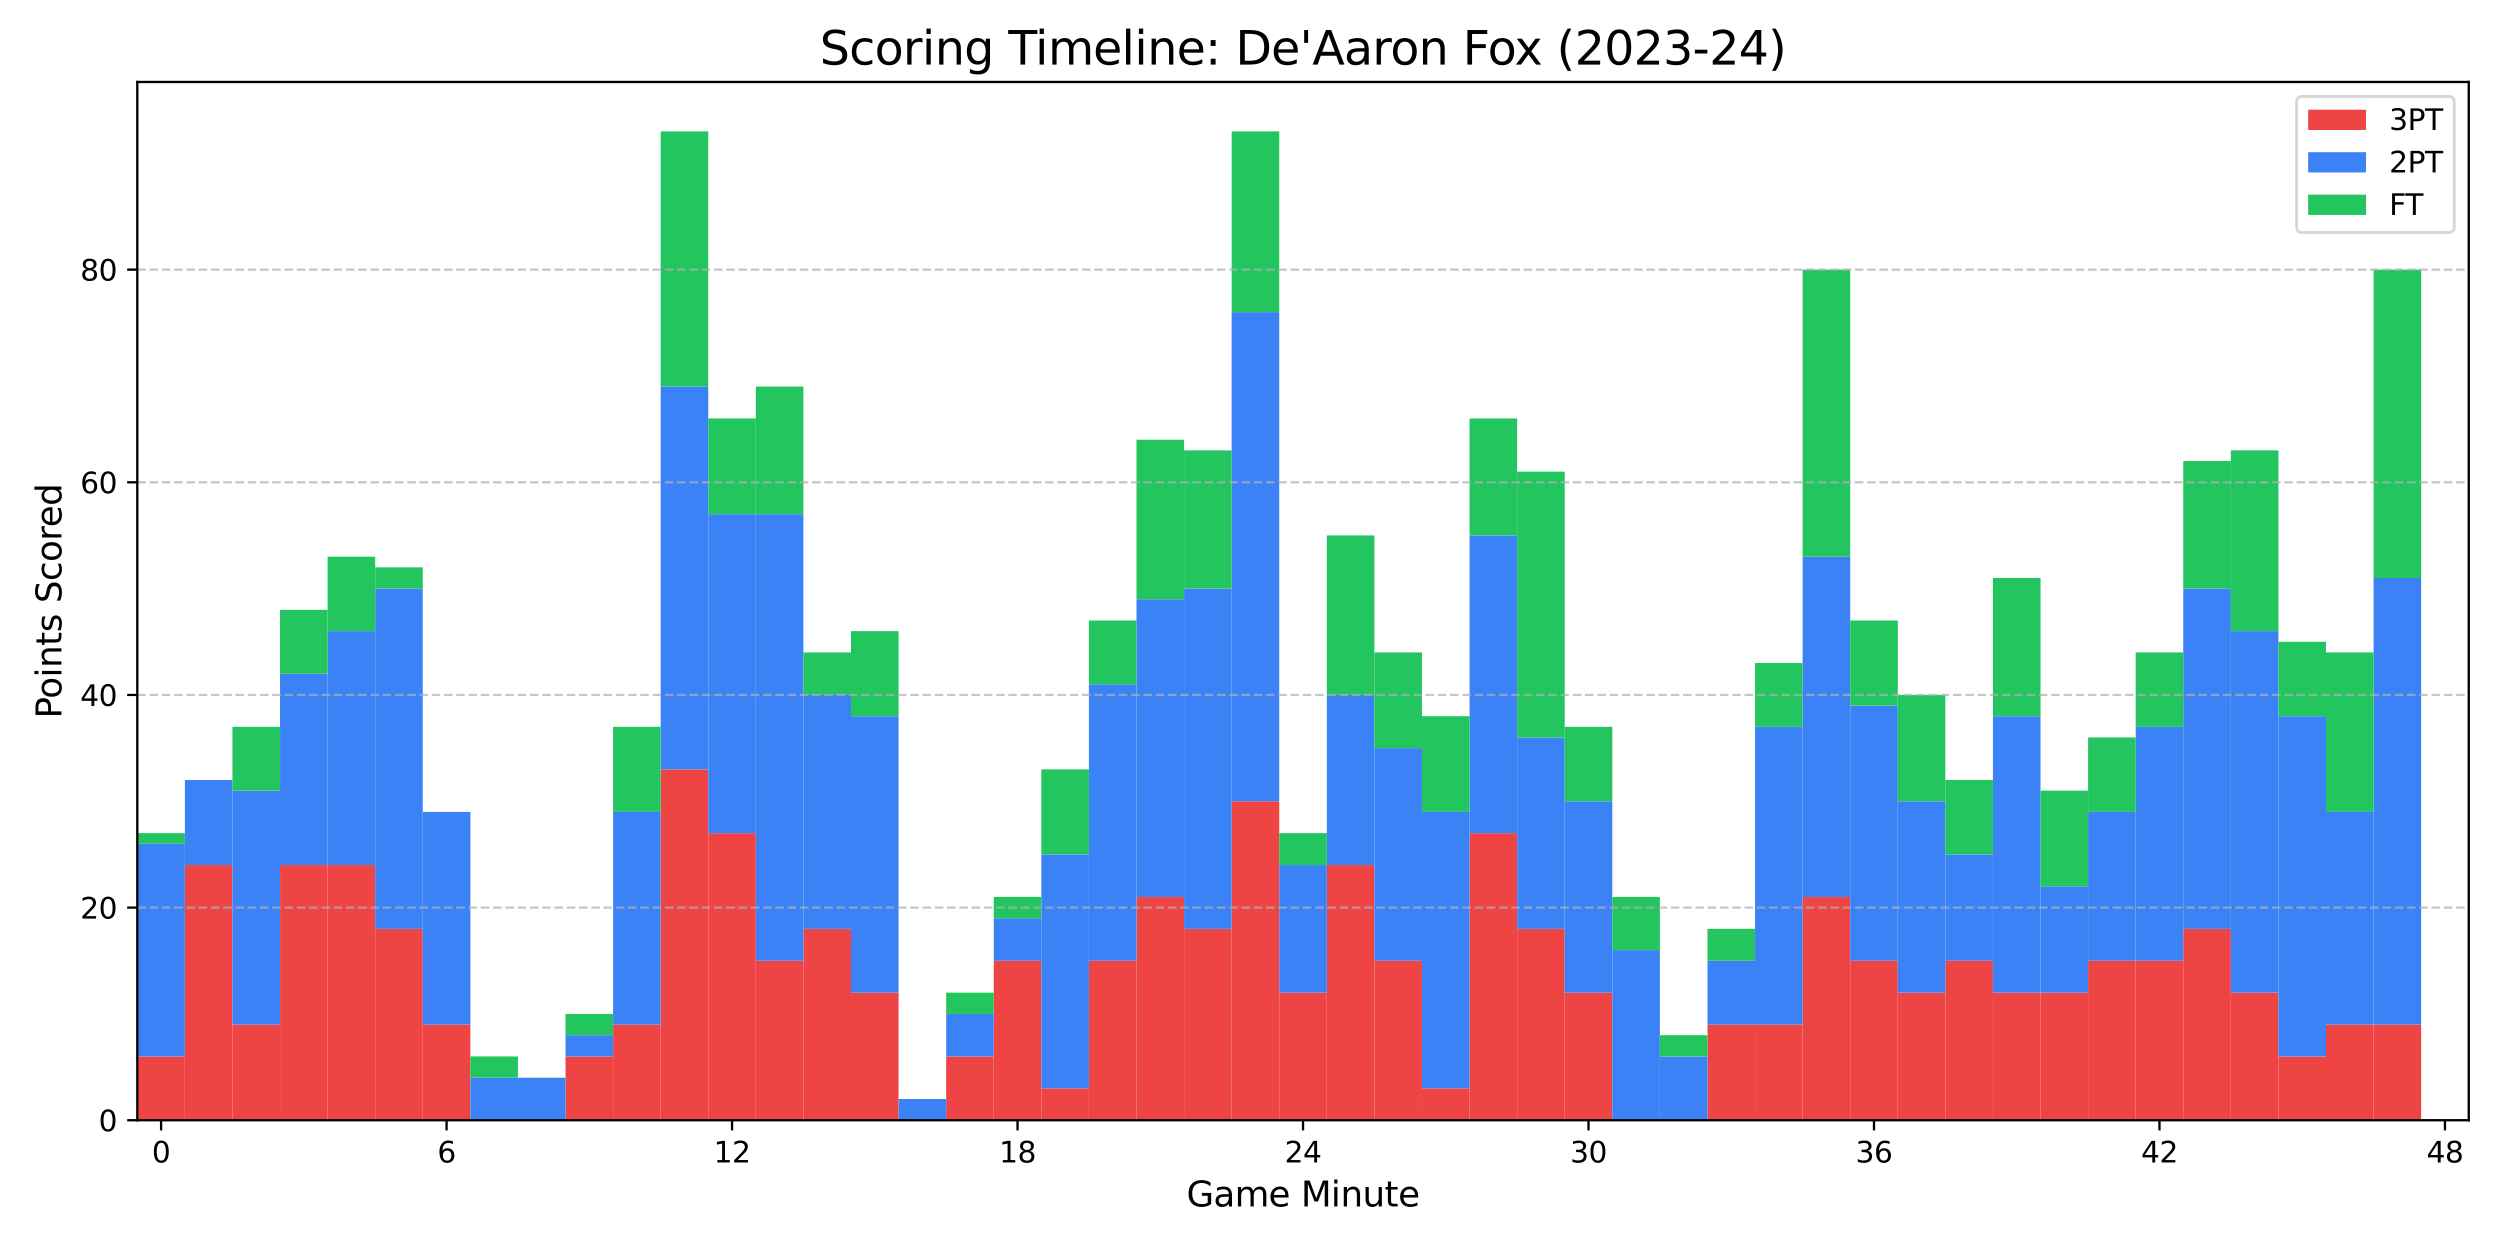 <?xml version="1.0" encoding="utf-8" standalone="no"?>
<!DOCTYPE svg PUBLIC "-//W3C//DTD SVG 1.1//EN"
  "http://www.w3.org/Graphics/SVG/1.1/DTD/svg11.dtd">
<svg xmlns:xlink="http://www.w3.org/1999/xlink" width="864pt" height="432pt" viewBox="0 0 864 432" xmlns="http://www.w3.org/2000/svg" version="1.1">
 <defs>
  <style type="text/css">*{stroke-linejoin: round; stroke-linecap: butt}</style>
 </defs>
 <g id="figure_1">
  <g id="patch_1">
   <path d="M 0 432 
L 864 432 
L 864 0 
L 0 0 
z
" style="fill: #ffffff"/>
  </g>
  <g id="axes_1">
   <g id="patch_2">
    <path d="M 47.45 387.16 
L 853.2 387.16 
L 853.2 28.32 
L 47.45 28.32 
z
" style="fill: #ffffff"/>
   </g>
   <g id="patch_3">
    <path d="M 47.45 387.16 
L 63.894 387.16 
L 63.894 365.111 
L 47.45 365.111 
z
" clip-path="url(#pfc94e03a72)" style="fill: #ef4444"/>
   </g>
   <g id="patch_4">
    <path d="M 63.894 387.16 
L 80.338 387.16 
L 80.338 298.966 
L 63.894 298.966 
z
" clip-path="url(#pfc94e03a72)" style="fill: #ef4444"/>
   </g>
   <g id="patch_5">
    <path d="M 80.338 387.16 
L 96.782 387.16 
L 96.782 354.087 
L 80.338 354.087 
z
" clip-path="url(#pfc94e03a72)" style="fill: #ef4444"/>
   </g>
   <g id="patch_6">
    <path d="M 96.782 387.16 
L 113.226 387.16 
L 113.226 298.966 
L 96.782 298.966 
z
" clip-path="url(#pfc94e03a72)" style="fill: #ef4444"/>
   </g>
   <g id="patch_7">
    <path d="M 113.226 387.16 
L 129.669 387.16 
L 129.669 298.966 
L 113.226 298.966 
z
" clip-path="url(#pfc94e03a72)" style="fill: #ef4444"/>
   </g>
   <g id="patch_8">
    <path d="M 129.669 387.16 
L 146.113 387.16 
L 146.113 321.014 
L 129.669 321.014 
z
" clip-path="url(#pfc94e03a72)" style="fill: #ef4444"/>
   </g>
   <g id="patch_9">
    <path d="M 146.113 387.16 
L 162.557 387.16 
L 162.557 354.087 
L 146.113 354.087 
z
" clip-path="url(#pfc94e03a72)" style="fill: #ef4444"/>
   </g>
   <g id="patch_10">
    <path d="M 162.557 387.16 
L 179.001 387.16 
L 179.001 387.16 
L 162.557 387.16 
z
" clip-path="url(#pfc94e03a72)" style="fill: #ef4444"/>
   </g>
   <g id="patch_11">
    <path d="M 179.001 387.16 
L 195.445 387.16 
L 195.445 387.16 
L 179.001 387.16 
z
" clip-path="url(#pfc94e03a72)" style="fill: #ef4444"/>
   </g>
   <g id="patch_12">
    <path d="M 195.445 387.16 
L 211.889 387.16 
L 211.889 365.111 
L 195.445 365.111 
z
" clip-path="url(#pfc94e03a72)" style="fill: #ef4444"/>
   </g>
   <g id="patch_13">
    <path d="M 211.889 387.16 
L 228.333 387.16 
L 228.333 354.087 
L 211.889 354.087 
z
" clip-path="url(#pfc94e03a72)" style="fill: #ef4444"/>
   </g>
   <g id="patch_14">
    <path d="M 228.333 387.16 
L 244.777 387.16 
L 244.777 265.893 
L 228.333 265.893 
z
" clip-path="url(#pfc94e03a72)" style="fill: #ef4444"/>
   </g>
   <g id="patch_15">
    <path d="M 244.777 387.16 
L 261.22 387.16 
L 261.22 287.942 
L 244.777 287.942 
z
" clip-path="url(#pfc94e03a72)" style="fill: #ef4444"/>
   </g>
   <g id="patch_16">
    <path d="M 261.22 387.16 
L 277.664 387.16 
L 277.664 332.039 
L 261.22 332.039 
z
" clip-path="url(#pfc94e03a72)" style="fill: #ef4444"/>
   </g>
   <g id="patch_17">
    <path d="M 277.664 387.16 
L 294.108 387.16 
L 294.108 321.014 
L 277.664 321.014 
z
" clip-path="url(#pfc94e03a72)" style="fill: #ef4444"/>
   </g>
   <g id="patch_18">
    <path d="M 294.108 387.16 
L 310.552 387.16 
L 310.552 343.063 
L 294.108 343.063 
z
" clip-path="url(#pfc94e03a72)" style="fill: #ef4444"/>
   </g>
   <g id="patch_19">
    <path d="M 310.552 387.16 
L 326.996 387.16 
L 326.996 387.16 
L 310.552 387.16 
z
" clip-path="url(#pfc94e03a72)" style="fill: #ef4444"/>
   </g>
   <g id="patch_20">
    <path d="M 326.996 387.16 
L 343.44 387.16 
L 343.44 365.111 
L 326.996 365.111 
z
" clip-path="url(#pfc94e03a72)" style="fill: #ef4444"/>
   </g>
   <g id="patch_21">
    <path d="M 343.44 387.16 
L 359.884 387.16 
L 359.884 332.039 
L 343.44 332.039 
z
" clip-path="url(#pfc94e03a72)" style="fill: #ef4444"/>
   </g>
   <g id="patch_22">
    <path d="M 359.884 387.16 
L 376.328 387.16 
L 376.328 376.136 
L 359.884 376.136 
z
" clip-path="url(#pfc94e03a72)" style="fill: #ef4444"/>
   </g>
   <g id="patch_23">
    <path d="M 376.328 387.16 
L 392.771 387.16 
L 392.771 332.039 
L 376.328 332.039 
z
" clip-path="url(#pfc94e03a72)" style="fill: #ef4444"/>
   </g>
   <g id="patch_24">
    <path d="M 392.771 387.16 
L 409.215 387.16 
L 409.215 309.99 
L 392.771 309.99 
z
" clip-path="url(#pfc94e03a72)" style="fill: #ef4444"/>
   </g>
   <g id="patch_25">
    <path d="M 409.215 387.16 
L 425.659 387.16 
L 425.659 321.014 
L 409.215 321.014 
z
" clip-path="url(#pfc94e03a72)" style="fill: #ef4444"/>
   </g>
   <g id="patch_26">
    <path d="M 425.659 387.16 
L 442.103 387.16 
L 442.103 276.917 
L 425.659 276.917 
z
" clip-path="url(#pfc94e03a72)" style="fill: #ef4444"/>
   </g>
   <g id="patch_27">
    <path d="M 442.103 387.16 
L 458.547 387.16 
L 458.547 343.063 
L 442.103 343.063 
z
" clip-path="url(#pfc94e03a72)" style="fill: #ef4444"/>
   </g>
   <g id="patch_28">
    <path d="M 458.547 387.16 
L 474.991 387.16 
L 474.991 298.966 
L 458.547 298.966 
z
" clip-path="url(#pfc94e03a72)" style="fill: #ef4444"/>
   </g>
   <g id="patch_29">
    <path d="M 474.991 387.16 
L 491.435 387.16 
L 491.435 332.039 
L 474.991 332.039 
z
" clip-path="url(#pfc94e03a72)" style="fill: #ef4444"/>
   </g>
   <g id="patch_30">
    <path d="M 491.435 387.16 
L 507.879 387.16 
L 507.879 376.136 
L 491.435 376.136 
z
" clip-path="url(#pfc94e03a72)" style="fill: #ef4444"/>
   </g>
   <g id="patch_31">
    <path d="M 507.879 387.16 
L 524.322 387.16 
L 524.322 287.942 
L 507.879 287.942 
z
" clip-path="url(#pfc94e03a72)" style="fill: #ef4444"/>
   </g>
   <g id="patch_32">
    <path d="M 524.322 387.16 
L 540.766 387.16 
L 540.766 321.014 
L 524.322 321.014 
z
" clip-path="url(#pfc94e03a72)" style="fill: #ef4444"/>
   </g>
   <g id="patch_33">
    <path d="M 540.766 387.16 
L 557.21 387.16 
L 557.21 343.063 
L 540.766 343.063 
z
" clip-path="url(#pfc94e03a72)" style="fill: #ef4444"/>
   </g>
   <g id="patch_34">
    <path d="M 557.21 387.16 
L 573.654 387.16 
L 573.654 387.16 
L 557.21 387.16 
z
" clip-path="url(#pfc94e03a72)" style="fill: #ef4444"/>
   </g>
   <g id="patch_35">
    <path d="M 573.654 387.16 
L 590.098 387.16 
L 590.098 387.16 
L 573.654 387.16 
z
" clip-path="url(#pfc94e03a72)" style="fill: #ef4444"/>
   </g>
   <g id="patch_36">
    <path d="M 590.098 387.16 
L 606.542 387.16 
L 606.542 354.087 
L 590.098 354.087 
z
" clip-path="url(#pfc94e03a72)" style="fill: #ef4444"/>
   </g>
   <g id="patch_37">
    <path d="M 606.542 387.16 
L 622.986 387.16 
L 622.986 354.087 
L 606.542 354.087 
z
" clip-path="url(#pfc94e03a72)" style="fill: #ef4444"/>
   </g>
   <g id="patch_38">
    <path d="M 622.986 387.16 
L 639.43 387.16 
L 639.43 309.99 
L 622.986 309.99 
z
" clip-path="url(#pfc94e03a72)" style="fill: #ef4444"/>
   </g>
   <g id="patch_39">
    <path d="M 639.43 387.16 
L 655.873 387.16 
L 655.873 332.039 
L 639.43 332.039 
z
" clip-path="url(#pfc94e03a72)" style="fill: #ef4444"/>
   </g>
   <g id="patch_40">
    <path d="M 655.873 387.16 
L 672.317 387.16 
L 672.317 343.063 
L 655.873 343.063 
z
" clip-path="url(#pfc94e03a72)" style="fill: #ef4444"/>
   </g>
   <g id="patch_41">
    <path d="M 672.317 387.16 
L 688.761 387.16 
L 688.761 332.039 
L 672.317 332.039 
z
" clip-path="url(#pfc94e03a72)" style="fill: #ef4444"/>
   </g>
   <g id="patch_42">
    <path d="M 688.761 387.16 
L 705.205 387.16 
L 705.205 343.063 
L 688.761 343.063 
z
" clip-path="url(#pfc94e03a72)" style="fill: #ef4444"/>
   </g>
   <g id="patch_43">
    <path d="M 705.205 387.16 
L 721.649 387.16 
L 721.649 343.063 
L 705.205 343.063 
z
" clip-path="url(#pfc94e03a72)" style="fill: #ef4444"/>
   </g>
   <g id="patch_44">
    <path d="M 721.649 387.16 
L 738.093 387.16 
L 738.093 332.039 
L 721.649 332.039 
z
" clip-path="url(#pfc94e03a72)" style="fill: #ef4444"/>
   </g>
   <g id="patch_45">
    <path d="M 738.093 387.16 
L 754.537 387.16 
L 754.537 332.039 
L 738.093 332.039 
z
" clip-path="url(#pfc94e03a72)" style="fill: #ef4444"/>
   </g>
   <g id="patch_46">
    <path d="M 754.537 387.16 
L 770.981 387.16 
L 770.981 321.014 
L 754.537 321.014 
z
" clip-path="url(#pfc94e03a72)" style="fill: #ef4444"/>
   </g>
   <g id="patch_47">
    <path d="M 770.981 387.16 
L 787.424 387.16 
L 787.424 343.063 
L 770.981 343.063 
z
" clip-path="url(#pfc94e03a72)" style="fill: #ef4444"/>
   </g>
   <g id="patch_48">
    <path d="M 787.424 387.16 
L 803.868 387.16 
L 803.868 365.111 
L 787.424 365.111 
z
" clip-path="url(#pfc94e03a72)" style="fill: #ef4444"/>
   </g>
   <g id="patch_49">
    <path d="M 803.868 387.16 
L 820.312 387.16 
L 820.312 354.087 
L 803.868 354.087 
z
" clip-path="url(#pfc94e03a72)" style="fill: #ef4444"/>
   </g>
   <g id="patch_50">
    <path d="M 820.312 387.16 
L 836.756 387.16 
L 836.756 354.087 
L 820.312 354.087 
z
" clip-path="url(#pfc94e03a72)" style="fill: #ef4444"/>
   </g>
   <g id="patch_51">
    <path d="M 47.45 365.111 
L 63.894 365.111 
L 63.894 291.616 
L 47.45 291.616 
z
" clip-path="url(#pfc94e03a72)" style="fill: #3b82f6"/>
   </g>
   <g id="patch_52">
    <path d="M 63.894 298.966 
L 80.338 298.966 
L 80.338 269.568 
L 63.894 269.568 
z
" clip-path="url(#pfc94e03a72)" style="fill: #3b82f6"/>
   </g>
   <g id="patch_53">
    <path d="M 80.338 354.087 
L 96.782 354.087 
L 96.782 273.243 
L 80.338 273.243 
z
" clip-path="url(#pfc94e03a72)" style="fill: #3b82f6"/>
   </g>
   <g id="patch_54">
    <path d="M 96.782 298.966 
L 113.226 298.966 
L 113.226 232.82 
L 96.782 232.82 
z
" clip-path="url(#pfc94e03a72)" style="fill: #3b82f6"/>
   </g>
   <g id="patch_55">
    <path d="M 113.226 298.966 
L 129.669 298.966 
L 129.669 218.121 
L 113.226 218.121 
z
" clip-path="url(#pfc94e03a72)" style="fill: #3b82f6"/>
   </g>
   <g id="patch_56">
    <path d="M 129.669 321.014 
L 146.113 321.014 
L 146.113 203.422 
L 129.669 203.422 
z
" clip-path="url(#pfc94e03a72)" style="fill: #3b82f6"/>
   </g>
   <g id="patch_57">
    <path d="M 146.113 354.087 
L 162.557 354.087 
L 162.557 280.592 
L 146.113 280.592 
z
" clip-path="url(#pfc94e03a72)" style="fill: #3b82f6"/>
   </g>
   <g id="patch_58">
    <path d="M 162.557 387.16 
L 179.001 387.16 
L 179.001 372.461 
L 162.557 372.461 
z
" clip-path="url(#pfc94e03a72)" style="fill: #3b82f6"/>
   </g>
   <g id="patch_59">
    <path d="M 179.001 387.16 
L 195.445 387.16 
L 195.445 372.461 
L 179.001 372.461 
z
" clip-path="url(#pfc94e03a72)" style="fill: #3b82f6"/>
   </g>
   <g id="patch_60">
    <path d="M 195.445 365.111 
L 211.889 365.111 
L 211.889 357.762 
L 195.445 357.762 
z
" clip-path="url(#pfc94e03a72)" style="fill: #3b82f6"/>
   </g>
   <g id="patch_61">
    <path d="M 211.889 354.087 
L 228.333 354.087 
L 228.333 280.592 
L 211.889 280.592 
z
" clip-path="url(#pfc94e03a72)" style="fill: #3b82f6"/>
   </g>
   <g id="patch_62">
    <path d="M 228.333 265.893 
L 244.777 265.893 
L 244.777 133.602 
L 228.333 133.602 
z
" clip-path="url(#pfc94e03a72)" style="fill: #3b82f6"/>
   </g>
   <g id="patch_63">
    <path d="M 244.777 287.942 
L 261.22 287.942 
L 261.22 177.699 
L 244.777 177.699 
z
" clip-path="url(#pfc94e03a72)" style="fill: #3b82f6"/>
   </g>
   <g id="patch_64">
    <path d="M 261.22 332.039 
L 277.664 332.039 
L 277.664 177.699 
L 261.22 177.699 
z
" clip-path="url(#pfc94e03a72)" style="fill: #3b82f6"/>
   </g>
   <g id="patch_65">
    <path d="M 277.664 321.014 
L 294.108 321.014 
L 294.108 240.17 
L 277.664 240.17 
z
" clip-path="url(#pfc94e03a72)" style="fill: #3b82f6"/>
   </g>
   <g id="patch_66">
    <path d="M 294.108 343.063 
L 310.552 343.063 
L 310.552 247.519 
L 294.108 247.519 
z
" clip-path="url(#pfc94e03a72)" style="fill: #3b82f6"/>
   </g>
   <g id="patch_67">
    <path d="M 310.552 387.16 
L 326.996 387.16 
L 326.996 379.81 
L 310.552 379.81 
z
" clip-path="url(#pfc94e03a72)" style="fill: #3b82f6"/>
   </g>
   <g id="patch_68">
    <path d="M 326.996 365.111 
L 343.44 365.111 
L 343.44 350.412 
L 326.996 350.412 
z
" clip-path="url(#pfc94e03a72)" style="fill: #3b82f6"/>
   </g>
   <g id="patch_69">
    <path d="M 343.44 332.039 
L 359.884 332.039 
L 359.884 317.34 
L 343.44 317.34 
z
" clip-path="url(#pfc94e03a72)" style="fill: #3b82f6"/>
   </g>
   <g id="patch_70">
    <path d="M 359.884 376.136 
L 376.328 376.136 
L 376.328 295.291 
L 359.884 295.291 
z
" clip-path="url(#pfc94e03a72)" style="fill: #3b82f6"/>
   </g>
   <g id="patch_71">
    <path d="M 376.328 332.039 
L 392.771 332.039 
L 392.771 236.495 
L 376.328 236.495 
z
" clip-path="url(#pfc94e03a72)" style="fill: #3b82f6"/>
   </g>
   <g id="patch_72">
    <path d="M 392.771 309.99 
L 409.215 309.99 
L 409.215 207.097 
L 392.771 207.097 
z
" clip-path="url(#pfc94e03a72)" style="fill: #3b82f6"/>
   </g>
   <g id="patch_73">
    <path d="M 409.215 321.014 
L 425.659 321.014 
L 425.659 203.422 
L 409.215 203.422 
z
" clip-path="url(#pfc94e03a72)" style="fill: #3b82f6"/>
   </g>
   <g id="patch_74">
    <path d="M 425.659 276.917 
L 442.103 276.917 
L 442.103 107.878 
L 425.659 107.878 
z
" clip-path="url(#pfc94e03a72)" style="fill: #3b82f6"/>
   </g>
   <g id="patch_75">
    <path d="M 442.103 343.063 
L 458.547 343.063 
L 458.547 298.966 
L 442.103 298.966 
z
" clip-path="url(#pfc94e03a72)" style="fill: #3b82f6"/>
   </g>
   <g id="patch_76">
    <path d="M 458.547 298.966 
L 474.991 298.966 
L 474.991 240.17 
L 458.547 240.17 
z
" clip-path="url(#pfc94e03a72)" style="fill: #3b82f6"/>
   </g>
   <g id="patch_77">
    <path d="M 474.991 332.039 
L 491.435 332.039 
L 491.435 258.544 
L 474.991 258.544 
z
" clip-path="url(#pfc94e03a72)" style="fill: #3b82f6"/>
   </g>
   <g id="patch_78">
    <path d="M 491.435 376.136 
L 507.879 376.136 
L 507.879 280.592 
L 491.435 280.592 
z
" clip-path="url(#pfc94e03a72)" style="fill: #3b82f6"/>
   </g>
   <g id="patch_79">
    <path d="M 507.879 287.942 
L 524.322 287.942 
L 524.322 185.048 
L 507.879 185.048 
z
" clip-path="url(#pfc94e03a72)" style="fill: #3b82f6"/>
   </g>
   <g id="patch_80">
    <path d="M 524.322 321.014 
L 540.766 321.014 
L 540.766 254.869 
L 524.322 254.869 
z
" clip-path="url(#pfc94e03a72)" style="fill: #3b82f6"/>
   </g>
   <g id="patch_81">
    <path d="M 540.766 343.063 
L 557.21 343.063 
L 557.21 276.917 
L 540.766 276.917 
z
" clip-path="url(#pfc94e03a72)" style="fill: #3b82f6"/>
   </g>
   <g id="patch_82">
    <path d="M 557.21 387.16 
L 573.654 387.16 
L 573.654 328.364 
L 557.21 328.364 
z
" clip-path="url(#pfc94e03a72)" style="fill: #3b82f6"/>
   </g>
   <g id="patch_83">
    <path d="M 573.654 387.16 
L 590.098 387.16 
L 590.098 365.111 
L 573.654 365.111 
z
" clip-path="url(#pfc94e03a72)" style="fill: #3b82f6"/>
   </g>
   <g id="patch_84">
    <path d="M 590.098 354.087 
L 606.542 354.087 
L 606.542 332.039 
L 590.098 332.039 
z
" clip-path="url(#pfc94e03a72)" style="fill: #3b82f6"/>
   </g>
   <g id="patch_85">
    <path d="M 606.542 354.087 
L 622.986 354.087 
L 622.986 251.194 
L 606.542 251.194 
z
" clip-path="url(#pfc94e03a72)" style="fill: #3b82f6"/>
   </g>
   <g id="patch_86">
    <path d="M 622.986 309.99 
L 639.43 309.99 
L 639.43 192.398 
L 622.986 192.398 
z
" clip-path="url(#pfc94e03a72)" style="fill: #3b82f6"/>
   </g>
   <g id="patch_87">
    <path d="M 639.43 332.039 
L 655.873 332.039 
L 655.873 243.844 
L 639.43 243.844 
z
" clip-path="url(#pfc94e03a72)" style="fill: #3b82f6"/>
   </g>
   <g id="patch_88">
    <path d="M 655.873 343.063 
L 672.317 343.063 
L 672.317 276.917 
L 655.873 276.917 
z
" clip-path="url(#pfc94e03a72)" style="fill: #3b82f6"/>
   </g>
   <g id="patch_89">
    <path d="M 672.317 332.039 
L 688.761 332.039 
L 688.761 295.291 
L 672.317 295.291 
z
" clip-path="url(#pfc94e03a72)" style="fill: #3b82f6"/>
   </g>
   <g id="patch_90">
    <path d="M 688.761 343.063 
L 705.205 343.063 
L 705.205 247.519 
L 688.761 247.519 
z
" clip-path="url(#pfc94e03a72)" style="fill: #3b82f6"/>
   </g>
   <g id="patch_91">
    <path d="M 705.205 343.063 
L 721.649 343.063 
L 721.649 306.315 
L 705.205 306.315 
z
" clip-path="url(#pfc94e03a72)" style="fill: #3b82f6"/>
   </g>
   <g id="patch_92">
    <path d="M 721.649 332.039 
L 738.093 332.039 
L 738.093 280.592 
L 721.649 280.592 
z
" clip-path="url(#pfc94e03a72)" style="fill: #3b82f6"/>
   </g>
   <g id="patch_93">
    <path d="M 738.093 332.039 
L 754.537 332.039 
L 754.537 251.194 
L 738.093 251.194 
z
" clip-path="url(#pfc94e03a72)" style="fill: #3b82f6"/>
   </g>
   <g id="patch_94">
    <path d="M 754.537 321.014 
L 770.981 321.014 
L 770.981 203.422 
L 754.537 203.422 
z
" clip-path="url(#pfc94e03a72)" style="fill: #3b82f6"/>
   </g>
   <g id="patch_95">
    <path d="M 770.981 343.063 
L 787.424 343.063 
L 787.424 218.121 
L 770.981 218.121 
z
" clip-path="url(#pfc94e03a72)" style="fill: #3b82f6"/>
   </g>
   <g id="patch_96">
    <path d="M 787.424 365.111 
L 803.868 365.111 
L 803.868 247.519 
L 787.424 247.519 
z
" clip-path="url(#pfc94e03a72)" style="fill: #3b82f6"/>
   </g>
   <g id="patch_97">
    <path d="M 803.868 354.087 
L 820.312 354.087 
L 820.312 280.592 
L 803.868 280.592 
z
" clip-path="url(#pfc94e03a72)" style="fill: #3b82f6"/>
   </g>
   <g id="patch_98">
    <path d="M 820.312 354.087 
L 836.756 354.087 
L 836.756 199.747 
L 820.312 199.747 
z
" clip-path="url(#pfc94e03a72)" style="fill: #3b82f6"/>
   </g>
   <g id="patch_99">
    <path d="M 47.45 291.616 
L 63.894 291.616 
L 63.894 287.942 
L 47.45 287.942 
z
" clip-path="url(#pfc94e03a72)" style="fill: #22c55e"/>
   </g>
   <g id="patch_100">
    <path d="M 63.894 269.568 
L 80.338 269.568 
L 80.338 269.568 
L 63.894 269.568 
z
" clip-path="url(#pfc94e03a72)" style="fill: #22c55e"/>
   </g>
   <g id="patch_101">
    <path d="M 80.338 273.243 
L 96.782 273.243 
L 96.782 251.194 
L 80.338 251.194 
z
" clip-path="url(#pfc94e03a72)" style="fill: #22c55e"/>
   </g>
   <g id="patch_102">
    <path d="M 96.782 232.82 
L 113.226 232.82 
L 113.226 210.772 
L 96.782 210.772 
z
" clip-path="url(#pfc94e03a72)" style="fill: #22c55e"/>
   </g>
   <g id="patch_103">
    <path d="M 113.226 218.121 
L 129.669 218.121 
L 129.669 192.398 
L 113.226 192.398 
z
" clip-path="url(#pfc94e03a72)" style="fill: #22c55e"/>
   </g>
   <g id="patch_104">
    <path d="M 129.669 203.422 
L 146.113 203.422 
L 146.113 196.073 
L 129.669 196.073 
z
" clip-path="url(#pfc94e03a72)" style="fill: #22c55e"/>
   </g>
   <g id="patch_105">
    <path d="M 146.113 280.592 
L 162.557 280.592 
L 162.557 280.592 
L 146.113 280.592 
z
" clip-path="url(#pfc94e03a72)" style="fill: #22c55e"/>
   </g>
   <g id="patch_106">
    <path d="M 162.557 372.461 
L 179.001 372.461 
L 179.001 365.111 
L 162.557 365.111 
z
" clip-path="url(#pfc94e03a72)" style="fill: #22c55e"/>
   </g>
   <g id="patch_107">
    <path d="M 179.001 372.461 
L 195.445 372.461 
L 195.445 372.461 
L 179.001 372.461 
z
" clip-path="url(#pfc94e03a72)" style="fill: #22c55e"/>
   </g>
   <g id="patch_108">
    <path d="M 195.445 357.762 
L 211.889 357.762 
L 211.889 350.412 
L 195.445 350.412 
z
" clip-path="url(#pfc94e03a72)" style="fill: #22c55e"/>
   </g>
   <g id="patch_109">
    <path d="M 211.889 280.592 
L 228.333 280.592 
L 228.333 251.194 
L 211.889 251.194 
z
" clip-path="url(#pfc94e03a72)" style="fill: #22c55e"/>
   </g>
   <g id="patch_110">
    <path d="M 228.333 133.602 
L 244.777 133.602 
L 244.777 45.408 
L 228.333 45.408 
z
" clip-path="url(#pfc94e03a72)" style="fill: #22c55e"/>
   </g>
   <g id="patch_111">
    <path d="M 244.777 177.699 
L 261.22 177.699 
L 261.22 144.626 
L 244.777 144.626 
z
" clip-path="url(#pfc94e03a72)" style="fill: #22c55e"/>
   </g>
   <g id="patch_112">
    <path d="M 261.22 177.699 
L 277.664 177.699 
L 277.664 133.602 
L 261.22 133.602 
z
" clip-path="url(#pfc94e03a72)" style="fill: #22c55e"/>
   </g>
   <g id="patch_113">
    <path d="M 277.664 240.17 
L 294.108 240.17 
L 294.108 225.471 
L 277.664 225.471 
z
" clip-path="url(#pfc94e03a72)" style="fill: #22c55e"/>
   </g>
   <g id="patch_114">
    <path d="M 294.108 247.519 
L 310.552 247.519 
L 310.552 218.121 
L 294.108 218.121 
z
" clip-path="url(#pfc94e03a72)" style="fill: #22c55e"/>
   </g>
   <g id="patch_115">
    <path d="M 310.552 379.81 
L 326.996 379.81 
L 326.996 379.81 
L 310.552 379.81 
z
" clip-path="url(#pfc94e03a72)" style="fill: #22c55e"/>
   </g>
   <g id="patch_116">
    <path d="M 326.996 350.412 
L 343.44 350.412 
L 343.44 343.063 
L 326.996 343.063 
z
" clip-path="url(#pfc94e03a72)" style="fill: #22c55e"/>
   </g>
   <g id="patch_117">
    <path d="M 343.44 317.34 
L 359.884 317.34 
L 359.884 309.99 
L 343.44 309.99 
z
" clip-path="url(#pfc94e03a72)" style="fill: #22c55e"/>
   </g>
   <g id="patch_118">
    <path d="M 359.884 295.291 
L 376.328 295.291 
L 376.328 265.893 
L 359.884 265.893 
z
" clip-path="url(#pfc94e03a72)" style="fill: #22c55e"/>
   </g>
   <g id="patch_119">
    <path d="M 376.328 236.495 
L 392.771 236.495 
L 392.771 214.446 
L 376.328 214.446 
z
" clip-path="url(#pfc94e03a72)" style="fill: #22c55e"/>
   </g>
   <g id="patch_120">
    <path d="M 392.771 207.097 
L 409.215 207.097 
L 409.215 151.976 
L 392.771 151.976 
z
" clip-path="url(#pfc94e03a72)" style="fill: #22c55e"/>
   </g>
   <g id="patch_121">
    <path d="M 409.215 203.422 
L 425.659 203.422 
L 425.659 155.65 
L 409.215 155.65 
z
" clip-path="url(#pfc94e03a72)" style="fill: #22c55e"/>
   </g>
   <g id="patch_122">
    <path d="M 425.659 107.878 
L 442.103 107.878 
L 442.103 45.408 
L 425.659 45.408 
z
" clip-path="url(#pfc94e03a72)" style="fill: #22c55e"/>
   </g>
   <g id="patch_123">
    <path d="M 442.103 298.966 
L 458.547 298.966 
L 458.547 287.942 
L 442.103 287.942 
z
" clip-path="url(#pfc94e03a72)" style="fill: #22c55e"/>
   </g>
   <g id="patch_124">
    <path d="M 458.547 240.17 
L 474.991 240.17 
L 474.991 185.048 
L 458.547 185.048 
z
" clip-path="url(#pfc94e03a72)" style="fill: #22c55e"/>
   </g>
   <g id="patch_125">
    <path d="M 474.991 258.544 
L 491.435 258.544 
L 491.435 225.471 
L 474.991 225.471 
z
" clip-path="url(#pfc94e03a72)" style="fill: #22c55e"/>
   </g>
   <g id="patch_126">
    <path d="M 491.435 280.592 
L 507.879 280.592 
L 507.879 247.519 
L 491.435 247.519 
z
" clip-path="url(#pfc94e03a72)" style="fill: #22c55e"/>
   </g>
   <g id="patch_127">
    <path d="M 507.879 185.048 
L 524.322 185.048 
L 524.322 144.626 
L 507.879 144.626 
z
" clip-path="url(#pfc94e03a72)" style="fill: #22c55e"/>
   </g>
   <g id="patch_128">
    <path d="M 524.322 254.869 
L 540.766 254.869 
L 540.766 163 
L 524.322 163 
z
" clip-path="url(#pfc94e03a72)" style="fill: #22c55e"/>
   </g>
   <g id="patch_129">
    <path d="M 540.766 276.917 
L 557.21 276.917 
L 557.21 251.194 
L 540.766 251.194 
z
" clip-path="url(#pfc94e03a72)" style="fill: #22c55e"/>
   </g>
   <g id="patch_130">
    <path d="M 557.21 328.364 
L 573.654 328.364 
L 573.654 309.99 
L 557.21 309.99 
z
" clip-path="url(#pfc94e03a72)" style="fill: #22c55e"/>
   </g>
   <g id="patch_131">
    <path d="M 573.654 365.111 
L 590.098 365.111 
L 590.098 357.762 
L 573.654 357.762 
z
" clip-path="url(#pfc94e03a72)" style="fill: #22c55e"/>
   </g>
   <g id="patch_132">
    <path d="M 590.098 332.039 
L 606.542 332.039 
L 606.542 321.014 
L 590.098 321.014 
z
" clip-path="url(#pfc94e03a72)" style="fill: #22c55e"/>
   </g>
   <g id="patch_133">
    <path d="M 606.542 251.194 
L 622.986 251.194 
L 622.986 229.145 
L 606.542 229.145 
z
" clip-path="url(#pfc94e03a72)" style="fill: #22c55e"/>
   </g>
   <g id="patch_134">
    <path d="M 622.986 192.398 
L 639.43 192.398 
L 639.43 93.179 
L 622.986 93.179 
z
" clip-path="url(#pfc94e03a72)" style="fill: #22c55e"/>
   </g>
   <g id="patch_135">
    <path d="M 639.43 243.844 
L 655.873 243.844 
L 655.873 214.446 
L 639.43 214.446 
z
" clip-path="url(#pfc94e03a72)" style="fill: #22c55e"/>
   </g>
   <g id="patch_136">
    <path d="M 655.873 276.917 
L 672.317 276.917 
L 672.317 240.17 
L 655.873 240.17 
z
" clip-path="url(#pfc94e03a72)" style="fill: #22c55e"/>
   </g>
   <g id="patch_137">
    <path d="M 672.317 295.291 
L 688.761 295.291 
L 688.761 269.568 
L 672.317 269.568 
z
" clip-path="url(#pfc94e03a72)" style="fill: #22c55e"/>
   </g>
   <g id="patch_138">
    <path d="M 688.761 247.519 
L 705.205 247.519 
L 705.205 199.747 
L 688.761 199.747 
z
" clip-path="url(#pfc94e03a72)" style="fill: #22c55e"/>
   </g>
   <g id="patch_139">
    <path d="M 705.205 306.315 
L 721.649 306.315 
L 721.649 273.243 
L 705.205 273.243 
z
" clip-path="url(#pfc94e03a72)" style="fill: #22c55e"/>
   </g>
   <g id="patch_140">
    <path d="M 721.649 280.592 
L 738.093 280.592 
L 738.093 254.869 
L 721.649 254.869 
z
" clip-path="url(#pfc94e03a72)" style="fill: #22c55e"/>
   </g>
   <g id="patch_141">
    <path d="M 738.093 251.194 
L 754.537 251.194 
L 754.537 225.471 
L 738.093 225.471 
z
" clip-path="url(#pfc94e03a72)" style="fill: #22c55e"/>
   </g>
   <g id="patch_142">
    <path d="M 754.537 203.422 
L 770.981 203.422 
L 770.981 159.325 
L 754.537 159.325 
z
" clip-path="url(#pfc94e03a72)" style="fill: #22c55e"/>
   </g>
   <g id="patch_143">
    <path d="M 770.981 218.121 
L 787.424 218.121 
L 787.424 155.65 
L 770.981 155.65 
z
" clip-path="url(#pfc94e03a72)" style="fill: #22c55e"/>
   </g>
   <g id="patch_144">
    <path d="M 787.424 247.519 
L 803.868 247.519 
L 803.868 221.796 
L 787.424 221.796 
z
" clip-path="url(#pfc94e03a72)" style="fill: #22c55e"/>
   </g>
   <g id="patch_145">
    <path d="M 803.868 280.592 
L 820.312 280.592 
L 820.312 225.471 
L 803.868 225.471 
z
" clip-path="url(#pfc94e03a72)" style="fill: #22c55e"/>
   </g>
   <g id="patch_146">
    <path d="M 820.312 199.747 
L 836.756 199.747 
L 836.756 93.179 
L 820.312 93.179 
z
" clip-path="url(#pfc94e03a72)" style="fill: #22c55e"/>
   </g>
   <g id="matplotlib.axis_1">
    <g id="xtick_1">
     <g id="line2d_1">
      <defs>
       <path id="m5947ac805d" d="M 0 0 
L 0 3.5 
" style="stroke: #000000; stroke-width: 0.8"/>
      </defs>
      <g>
       <use xlink:href="#m5947ac805d" x="55.672" y="387.16" style="stroke: #000000; stroke-width: 0.8"/>
      </g>
     </g>
     <g id="text_1">
      <!-- 0 -->
      <g transform="translate(52.491 401.758) scale(0.1 -0.1)">
       <defs>
        <path id="DejaVuSans-30" d="M 2034 4250 
Q 1547 4250 1301 3770 
Q 1056 3291 1056 2328 
Q 1056 1369 1301 889 
Q 1547 409 2034 409 
Q 2525 409 2770 889 
Q 3016 1369 3016 2328 
Q 3016 3291 2770 3770 
Q 2525 4250 2034 4250 
z
M 2034 4750 
Q 2819 4750 3233 4129 
Q 3647 3509 3647 2328 
Q 3647 1150 3233 529 
Q 2819 -91 2034 -91 
Q 1250 -91 836 529 
Q 422 1150 422 2328 
Q 422 3509 836 4129 
Q 1250 4750 2034 4750 
z
" transform="scale(0.016)"/>
       </defs>
       <use xlink:href="#DejaVuSans-30"/>
      </g>
     </g>
    </g>
    <g id="xtick_2">
     <g id="line2d_2">
      <g>
       <use xlink:href="#m5947ac805d" x="154.335" y="387.16" style="stroke: #000000; stroke-width: 0.8"/>
      </g>
     </g>
     <g id="text_2">
      <!-- 6 -->
      <g transform="translate(151.154 401.758) scale(0.1 -0.1)">
       <defs>
        <path id="DejaVuSans-36" d="M 2113 2584 
Q 1688 2584 1439 2293 
Q 1191 2003 1191 1497 
Q 1191 994 1439 701 
Q 1688 409 2113 409 
Q 2538 409 2786 701 
Q 3034 994 3034 1497 
Q 3034 2003 2786 2293 
Q 2538 2584 2113 2584 
z
M 3366 4563 
L 3366 3988 
Q 3128 4100 2886 4159 
Q 2644 4219 2406 4219 
Q 1781 4219 1451 3797 
Q 1122 3375 1075 2522 
Q 1259 2794 1537 2939 
Q 1816 3084 2150 3084 
Q 2853 3084 3261 2657 
Q 3669 2231 3669 1497 
Q 3669 778 3244 343 
Q 2819 -91 2113 -91 
Q 1303 -91 875 529 
Q 447 1150 447 2328 
Q 447 3434 972 4092 
Q 1497 4750 2381 4750 
Q 2619 4750 2861 4703 
Q 3103 4656 3366 4563 
z
" transform="scale(0.016)"/>
       </defs>
       <use xlink:href="#DejaVuSans-36"/>
      </g>
     </g>
    </g>
    <g id="xtick_3">
     <g id="line2d_3">
      <g>
       <use xlink:href="#m5947ac805d" x="252.998" y="387.16" style="stroke: #000000; stroke-width: 0.8"/>
      </g>
     </g>
     <g id="text_3">
      <!-- 12 -->
      <g transform="translate(246.636 401.758) scale(0.1 -0.1)">
       <defs>
        <path id="DejaVuSans-31" d="M 794 531 
L 1825 531 
L 1825 4091 
L 703 3866 
L 703 4441 
L 1819 4666 
L 2450 4666 
L 2450 531 
L 3481 531 
L 3481 0 
L 794 0 
L 794 531 
z
" transform="scale(0.016)"/>
        <path id="DejaVuSans-32" d="M 1228 531 
L 3431 531 
L 3431 0 
L 469 0 
L 469 531 
Q 828 903 1448 1529 
Q 2069 2156 2228 2338 
Q 2531 2678 2651 2914 
Q 2772 3150 2772 3378 
Q 2772 3750 2511 3984 
Q 2250 4219 1831 4219 
Q 1534 4219 1204 4116 
Q 875 4013 500 3803 
L 500 4441 
Q 881 4594 1212 4672 
Q 1544 4750 1819 4750 
Q 2544 4750 2975 4387 
Q 3406 4025 3406 3419 
Q 3406 3131 3298 2873 
Q 3191 2616 2906 2266 
Q 2828 2175 2409 1742 
Q 1991 1309 1228 531 
z
" transform="scale(0.016)"/>
       </defs>
       <use xlink:href="#DejaVuSans-31"/>
       <use xlink:href="#DejaVuSans-32" transform="translate(63.623 0)"/>
      </g>
     </g>
    </g>
    <g id="xtick_4">
     <g id="line2d_4">
      <g>
       <use xlink:href="#m5947ac805d" x="351.662" y="387.16" style="stroke: #000000; stroke-width: 0.8"/>
      </g>
     </g>
     <g id="text_4">
      <!-- 18 -->
      <g transform="translate(345.299 401.758) scale(0.1 -0.1)">
       <defs>
        <path id="DejaVuSans-38" d="M 2034 2216 
Q 1584 2216 1326 1975 
Q 1069 1734 1069 1313 
Q 1069 891 1326 650 
Q 1584 409 2034 409 
Q 2484 409 2743 651 
Q 3003 894 3003 1313 
Q 3003 1734 2745 1975 
Q 2488 2216 2034 2216 
z
M 1403 2484 
Q 997 2584 770 2862 
Q 544 3141 544 3541 
Q 544 4100 942 4425 
Q 1341 4750 2034 4750 
Q 2731 4750 3128 4425 
Q 3525 4100 3525 3541 
Q 3525 3141 3298 2862 
Q 3072 2584 2669 2484 
Q 3125 2378 3379 2068 
Q 3634 1759 3634 1313 
Q 3634 634 3220 271 
Q 2806 -91 2034 -91 
Q 1263 -91 848 271 
Q 434 634 434 1313 
Q 434 1759 690 2068 
Q 947 2378 1403 2484 
z
M 1172 3481 
Q 1172 3119 1398 2916 
Q 1625 2713 2034 2713 
Q 2441 2713 2670 2916 
Q 2900 3119 2900 3481 
Q 2900 3844 2670 4047 
Q 2441 4250 2034 4250 
Q 1625 4250 1398 4047 
Q 1172 3844 1172 3481 
z
" transform="scale(0.016)"/>
       </defs>
       <use xlink:href="#DejaVuSans-31"/>
       <use xlink:href="#DejaVuSans-38" transform="translate(63.623 0)"/>
      </g>
     </g>
    </g>
    <g id="xtick_5">
     <g id="line2d_5">
      <g>
       <use xlink:href="#m5947ac805d" x="450.325" y="387.16" style="stroke: #000000; stroke-width: 0.8"/>
      </g>
     </g>
     <g id="text_5">
      <!-- 24 -->
      <g transform="translate(443.962 401.758) scale(0.1 -0.1)">
       <defs>
        <path id="DejaVuSans-34" d="M 2419 4116 
L 825 1625 
L 2419 1625 
L 2419 4116 
z
M 2253 4666 
L 3047 4666 
L 3047 1625 
L 3713 1625 
L 3713 1100 
L 3047 1100 
L 3047 0 
L 2419 0 
L 2419 1100 
L 313 1100 
L 313 1709 
L 2253 4666 
z
" transform="scale(0.016)"/>
       </defs>
       <use xlink:href="#DejaVuSans-32"/>
       <use xlink:href="#DejaVuSans-34" transform="translate(63.623 0)"/>
      </g>
     </g>
    </g>
    <g id="xtick_6">
     <g id="line2d_6">
      <g>
       <use xlink:href="#m5947ac805d" x="548.988" y="387.16" style="stroke: #000000; stroke-width: 0.8"/>
      </g>
     </g>
     <g id="text_6">
      <!-- 30 -->
      <g transform="translate(542.626 401.758) scale(0.1 -0.1)">
       <defs>
        <path id="DejaVuSans-33" d="M 2597 2516 
Q 3050 2419 3304 2112 
Q 3559 1806 3559 1356 
Q 3559 666 3084 287 
Q 2609 -91 1734 -91 
Q 1441 -91 1130 -33 
Q 819 25 488 141 
L 488 750 
Q 750 597 1062 519 
Q 1375 441 1716 441 
Q 2309 441 2620 675 
Q 2931 909 2931 1356 
Q 2931 1769 2642 2001 
Q 2353 2234 1838 2234 
L 1294 2234 
L 1294 2753 
L 1863 2753 
Q 2328 2753 2575 2939 
Q 2822 3125 2822 3475 
Q 2822 3834 2567 4026 
Q 2313 4219 1838 4219 
Q 1578 4219 1281 4162 
Q 984 4106 628 3988 
L 628 4550 
Q 988 4650 1302 4700 
Q 1616 4750 1894 4750 
Q 2613 4750 3031 4423 
Q 3450 4097 3450 3541 
Q 3450 3153 3228 2886 
Q 3006 2619 2597 2516 
z
" transform="scale(0.016)"/>
       </defs>
       <use xlink:href="#DejaVuSans-33"/>
       <use xlink:href="#DejaVuSans-30" transform="translate(63.623 0)"/>
      </g>
     </g>
    </g>
    <g id="xtick_7">
     <g id="line2d_7">
      <g>
       <use xlink:href="#m5947ac805d" x="647.652" y="387.16" style="stroke: #000000; stroke-width: 0.8"/>
      </g>
     </g>
     <g id="text_7">
      <!-- 36 -->
      <g transform="translate(641.289 401.758) scale(0.1 -0.1)">
       <use xlink:href="#DejaVuSans-33"/>
       <use xlink:href="#DejaVuSans-36" transform="translate(63.623 0)"/>
      </g>
     </g>
    </g>
    <g id="xtick_8">
     <g id="line2d_8">
      <g>
       <use xlink:href="#m5947ac805d" x="746.315" y="387.16" style="stroke: #000000; stroke-width: 0.8"/>
      </g>
     </g>
     <g id="text_8">
      <!-- 42 -->
      <g transform="translate(739.952 401.758) scale(0.1 -0.1)">
       <use xlink:href="#DejaVuSans-34"/>
       <use xlink:href="#DejaVuSans-32" transform="translate(63.623 0)"/>
      </g>
     </g>
    </g>
    <g id="xtick_9">
     <g id="line2d_9">
      <g>
       <use xlink:href="#m5947ac805d" x="844.978" y="387.16" style="stroke: #000000; stroke-width: 0.8"/>
      </g>
     </g>
     <g id="text_9">
      <!-- 48 -->
      <g transform="translate(838.616 401.758) scale(0.1 -0.1)">
       <use xlink:href="#DejaVuSans-34"/>
       <use xlink:href="#DejaVuSans-38" transform="translate(63.623 0)"/>
      </g>
     </g>
    </g>
    <g id="text_10">
     <!-- Game Minute -->
     <g transform="translate(410.063 416.956) scale(0.12 -0.12)">
      <defs>
       <path id="DejaVuSans-47" d="M 3809 666 
L 3809 1919 
L 2778 1919 
L 2778 2438 
L 4434 2438 
L 4434 434 
Q 4069 175 3628 42 
Q 3188 -91 2688 -91 
Q 1594 -91 976 548 
Q 359 1188 359 2328 
Q 359 3472 976 4111 
Q 1594 4750 2688 4750 
Q 3144 4750 3555 4637 
Q 3966 4525 4313 4306 
L 4313 3634 
Q 3963 3931 3569 4081 
Q 3175 4231 2741 4231 
Q 1884 4231 1454 3753 
Q 1025 3275 1025 2328 
Q 1025 1384 1454 906 
Q 1884 428 2741 428 
Q 3075 428 3337 486 
Q 3600 544 3809 666 
z
" transform="scale(0.016)"/>
       <path id="DejaVuSans-61" d="M 2194 1759 
Q 1497 1759 1228 1600 
Q 959 1441 959 1056 
Q 959 750 1161 570 
Q 1363 391 1709 391 
Q 2188 391 2477 730 
Q 2766 1069 2766 1631 
L 2766 1759 
L 2194 1759 
z
M 3341 1997 
L 3341 0 
L 2766 0 
L 2766 531 
Q 2569 213 2275 61 
Q 1981 -91 1556 -91 
Q 1019 -91 701 211 
Q 384 513 384 1019 
Q 384 1609 779 1909 
Q 1175 2209 1959 2209 
L 2766 2209 
L 2766 2266 
Q 2766 2663 2505 2880 
Q 2244 3097 1772 3097 
Q 1472 3097 1187 3025 
Q 903 2953 641 2809 
L 641 3341 
Q 956 3463 1253 3523 
Q 1550 3584 1831 3584 
Q 2591 3584 2966 3190 
Q 3341 2797 3341 1997 
z
" transform="scale(0.016)"/>
       <path id="DejaVuSans-6d" d="M 3328 2828 
Q 3544 3216 3844 3400 
Q 4144 3584 4550 3584 
Q 5097 3584 5394 3201 
Q 5691 2819 5691 2113 
L 5691 0 
L 5113 0 
L 5113 2094 
Q 5113 2597 4934 2840 
Q 4756 3084 4391 3084 
Q 3944 3084 3684 2787 
Q 3425 2491 3425 1978 
L 3425 0 
L 2847 0 
L 2847 2094 
Q 2847 2600 2669 2842 
Q 2491 3084 2119 3084 
Q 1678 3084 1418 2786 
Q 1159 2488 1159 1978 
L 1159 0 
L 581 0 
L 581 3500 
L 1159 3500 
L 1159 2956 
Q 1356 3278 1631 3431 
Q 1906 3584 2284 3584 
Q 2666 3584 2933 3390 
Q 3200 3197 3328 2828 
z
" transform="scale(0.016)"/>
       <path id="DejaVuSans-65" d="M 3597 1894 
L 3597 1613 
L 953 1613 
Q 991 1019 1311 708 
Q 1631 397 2203 397 
Q 2534 397 2845 478 
Q 3156 559 3463 722 
L 3463 178 
Q 3153 47 2828 -22 
Q 2503 -91 2169 -91 
Q 1331 -91 842 396 
Q 353 884 353 1716 
Q 353 2575 817 3079 
Q 1281 3584 2069 3584 
Q 2775 3584 3186 3129 
Q 3597 2675 3597 1894 
z
M 3022 2063 
Q 3016 2534 2758 2815 
Q 2500 3097 2075 3097 
Q 1594 3097 1305 2825 
Q 1016 2553 972 2059 
L 3022 2063 
z
" transform="scale(0.016)"/>
       <path id="DejaVuSans-20" transform="scale(0.016)"/>
       <path id="DejaVuSans-4d" d="M 628 4666 
L 1569 4666 
L 2759 1491 
L 3956 4666 
L 4897 4666 
L 4897 0 
L 4281 0 
L 4281 4097 
L 3078 897 
L 2444 897 
L 1241 4097 
L 1241 0 
L 628 0 
L 628 4666 
z
" transform="scale(0.016)"/>
       <path id="DejaVuSans-69" d="M 603 3500 
L 1178 3500 
L 1178 0 
L 603 0 
L 603 3500 
z
M 603 4863 
L 1178 4863 
L 1178 4134 
L 603 4134 
L 603 4863 
z
" transform="scale(0.016)"/>
       <path id="DejaVuSans-6e" d="M 3513 2113 
L 3513 0 
L 2938 0 
L 2938 2094 
Q 2938 2591 2744 2837 
Q 2550 3084 2163 3084 
Q 1697 3084 1428 2787 
Q 1159 2491 1159 1978 
L 1159 0 
L 581 0 
L 581 3500 
L 1159 3500 
L 1159 2956 
Q 1366 3272 1645 3428 
Q 1925 3584 2291 3584 
Q 2894 3584 3203 3211 
Q 3513 2838 3513 2113 
z
" transform="scale(0.016)"/>
       <path id="DejaVuSans-75" d="M 544 1381 
L 544 3500 
L 1119 3500 
L 1119 1403 
Q 1119 906 1312 657 
Q 1506 409 1894 409 
Q 2359 409 2629 706 
Q 2900 1003 2900 1516 
L 2900 3500 
L 3475 3500 
L 3475 0 
L 2900 0 
L 2900 538 
Q 2691 219 2414 64 
Q 2138 -91 1772 -91 
Q 1169 -91 856 284 
Q 544 659 544 1381 
z
M 1991 3584 
L 1991 3584 
z
" transform="scale(0.016)"/>
       <path id="DejaVuSans-74" d="M 1172 4494 
L 1172 3500 
L 2356 3500 
L 2356 3053 
L 1172 3053 
L 1172 1153 
Q 1172 725 1289 603 
Q 1406 481 1766 481 
L 2356 481 
L 2356 0 
L 1766 0 
Q 1100 0 847 248 
Q 594 497 594 1153 
L 594 3053 
L 172 3053 
L 172 3500 
L 594 3500 
L 594 4494 
L 1172 4494 
z
" transform="scale(0.016)"/>
      </defs>
      <use xlink:href="#DejaVuSans-47"/>
      <use xlink:href="#DejaVuSans-61" transform="translate(77.49 0)"/>
      <use xlink:href="#DejaVuSans-6d" transform="translate(138.77 0)"/>
      <use xlink:href="#DejaVuSans-65" transform="translate(236.182 0)"/>
      <use xlink:href="#DejaVuSans-20" transform="translate(297.705 0)"/>
      <use xlink:href="#DejaVuSans-4d" transform="translate(329.492 0)"/>
      <use xlink:href="#DejaVuSans-69" transform="translate(415.771 0)"/>
      <use xlink:href="#DejaVuSans-6e" transform="translate(443.555 0)"/>
      <use xlink:href="#DejaVuSans-75" transform="translate(506.934 0)"/>
      <use xlink:href="#DejaVuSans-74" transform="translate(570.312 0)"/>
      <use xlink:href="#DejaVuSans-65" transform="translate(609.521 0)"/>
     </g>
    </g>
   </g>
   <g id="matplotlib.axis_2">
    <g id="ytick_1">
     <g id="line2d_10">
      <path d="M 47.45 387.16 
L 853.2 387.16 
" clip-path="url(#pfc94e03a72)" style="fill: none; stroke-dasharray: 2.96,1.28; stroke-dashoffset: 0; stroke: #b0b0b0; stroke-opacity: 0.7; stroke-width: 0.8"/>
     </g>
     <g id="line2d_11">
      <defs>
       <path id="m441c993485" d="M 0 0 
L -3.5 0 
" style="stroke: #000000; stroke-width: 0.8"/>
      </defs>
      <g>
       <use xlink:href="#m441c993485" x="47.45" y="387.16" style="stroke: #000000; stroke-width: 0.8"/>
      </g>
     </g>
     <g id="text_11">
      <!-- 0 -->
      <g transform="translate(34.087 390.959) scale(0.1 -0.1)">
       <use xlink:href="#DejaVuSans-30"/>
      </g>
     </g>
    </g>
    <g id="ytick_2">
     <g id="line2d_12">
      <path d="M 47.45 313.665 
L 853.2 313.665 
" clip-path="url(#pfc94e03a72)" style="fill: none; stroke-dasharray: 2.96,1.28; stroke-dashoffset: 0; stroke: #b0b0b0; stroke-opacity: 0.7; stroke-width: 0.8"/>
     </g>
     <g id="line2d_13">
      <g>
       <use xlink:href="#m441c993485" x="47.45" y="313.665" style="stroke: #000000; stroke-width: 0.8"/>
      </g>
     </g>
     <g id="text_12">
      <!-- 20 -->
      <g transform="translate(27.725 317.464) scale(0.1 -0.1)">
       <use xlink:href="#DejaVuSans-32"/>
       <use xlink:href="#DejaVuSans-30" transform="translate(63.623 0)"/>
      </g>
     </g>
    </g>
    <g id="ytick_3">
     <g id="line2d_14">
      <path d="M 47.45 240.17 
L 853.2 240.17 
" clip-path="url(#pfc94e03a72)" style="fill: none; stroke-dasharray: 2.96,1.28; stroke-dashoffset: 0; stroke: #b0b0b0; stroke-opacity: 0.7; stroke-width: 0.8"/>
     </g>
     <g id="line2d_15">
      <g>
       <use xlink:href="#m441c993485" x="47.45" y="240.17" style="stroke: #000000; stroke-width: 0.8"/>
      </g>
     </g>
     <g id="text_13">
      <!-- 40 -->
      <g transform="translate(27.725 243.969) scale(0.1 -0.1)">
       <use xlink:href="#DejaVuSans-34"/>
       <use xlink:href="#DejaVuSans-30" transform="translate(63.623 0)"/>
      </g>
     </g>
    </g>
    <g id="ytick_4">
     <g id="line2d_16">
      <path d="M 47.45 166.675 
L 853.2 166.675 
" clip-path="url(#pfc94e03a72)" style="fill: none; stroke-dasharray: 2.96,1.28; stroke-dashoffset: 0; stroke: #b0b0b0; stroke-opacity: 0.7; stroke-width: 0.8"/>
     </g>
     <g id="line2d_17">
      <g>
       <use xlink:href="#m441c993485" x="47.45" y="166.675" style="stroke: #000000; stroke-width: 0.8"/>
      </g>
     </g>
     <g id="text_14">
      <!-- 60 -->
      <g transform="translate(27.725 170.474) scale(0.1 -0.1)">
       <use xlink:href="#DejaVuSans-36"/>
       <use xlink:href="#DejaVuSans-30" transform="translate(63.623 0)"/>
      </g>
     </g>
    </g>
    <g id="ytick_5">
     <g id="line2d_18">
      <path d="M 47.45 93.179 
L 853.2 93.179 
" clip-path="url(#pfc94e03a72)" style="fill: none; stroke-dasharray: 2.96,1.28; stroke-dashoffset: 0; stroke: #b0b0b0; stroke-opacity: 0.7; stroke-width: 0.8"/>
     </g>
     <g id="line2d_19">
      <g>
       <use xlink:href="#m441c993485" x="47.45" y="93.179" style="stroke: #000000; stroke-width: 0.8"/>
      </g>
     </g>
     <g id="text_15">
      <!-- 80 -->
      <g transform="translate(27.725 96.979) scale(0.1 -0.1)">
       <use xlink:href="#DejaVuSans-38"/>
       <use xlink:href="#DejaVuSans-30" transform="translate(63.623 0)"/>
      </g>
     </g>
    </g>
    <g id="text_16">
     <!-- Points Scored -->
     <g transform="translate(21.229 248.278) rotate(-90) scale(0.12 -0.12)">
      <defs>
       <path id="DejaVuSans-50" d="M 1259 4147 
L 1259 2394 
L 2053 2394 
Q 2494 2394 2734 2622 
Q 2975 2850 2975 3272 
Q 2975 3691 2734 3919 
Q 2494 4147 2053 4147 
L 1259 4147 
z
M 628 4666 
L 2053 4666 
Q 2838 4666 3239 4311 
Q 3641 3956 3641 3272 
Q 3641 2581 3239 2228 
Q 2838 1875 2053 1875 
L 1259 1875 
L 1259 0 
L 628 0 
L 628 4666 
z
" transform="scale(0.016)"/>
       <path id="DejaVuSans-6f" d="M 1959 3097 
Q 1497 3097 1228 2736 
Q 959 2375 959 1747 
Q 959 1119 1226 758 
Q 1494 397 1959 397 
Q 2419 397 2687 759 
Q 2956 1122 2956 1747 
Q 2956 2369 2687 2733 
Q 2419 3097 1959 3097 
z
M 1959 3584 
Q 2709 3584 3137 3096 
Q 3566 2609 3566 1747 
Q 3566 888 3137 398 
Q 2709 -91 1959 -91 
Q 1206 -91 779 398 
Q 353 888 353 1747 
Q 353 2609 779 3096 
Q 1206 3584 1959 3584 
z
" transform="scale(0.016)"/>
       <path id="DejaVuSans-73" d="M 2834 3397 
L 2834 2853 
Q 2591 2978 2328 3040 
Q 2066 3103 1784 3103 
Q 1356 3103 1142 2972 
Q 928 2841 928 2578 
Q 928 2378 1081 2264 
Q 1234 2150 1697 2047 
L 1894 2003 
Q 2506 1872 2764 1633 
Q 3022 1394 3022 966 
Q 3022 478 2636 193 
Q 2250 -91 1575 -91 
Q 1294 -91 989 -36 
Q 684 19 347 128 
L 347 722 
Q 666 556 975 473 
Q 1284 391 1588 391 
Q 1994 391 2212 530 
Q 2431 669 2431 922 
Q 2431 1156 2273 1281 
Q 2116 1406 1581 1522 
L 1381 1569 
Q 847 1681 609 1914 
Q 372 2147 372 2553 
Q 372 3047 722 3315 
Q 1072 3584 1716 3584 
Q 2034 3584 2315 3537 
Q 2597 3491 2834 3397 
z
" transform="scale(0.016)"/>
       <path id="DejaVuSans-53" d="M 3425 4513 
L 3425 3897 
Q 3066 4069 2747 4153 
Q 2428 4238 2131 4238 
Q 1616 4238 1336 4038 
Q 1056 3838 1056 3469 
Q 1056 3159 1242 3001 
Q 1428 2844 1947 2747 
L 2328 2669 
Q 3034 2534 3370 2195 
Q 3706 1856 3706 1288 
Q 3706 609 3251 259 
Q 2797 -91 1919 -91 
Q 1588 -91 1214 -16 
Q 841 59 441 206 
L 441 856 
Q 825 641 1194 531 
Q 1563 422 1919 422 
Q 2459 422 2753 634 
Q 3047 847 3047 1241 
Q 3047 1584 2836 1778 
Q 2625 1972 2144 2069 
L 1759 2144 
Q 1053 2284 737 2584 
Q 422 2884 422 3419 
Q 422 4038 858 4394 
Q 1294 4750 2059 4750 
Q 2388 4750 2728 4690 
Q 3069 4631 3425 4513 
z
" transform="scale(0.016)"/>
       <path id="DejaVuSans-63" d="M 3122 3366 
L 3122 2828 
Q 2878 2963 2633 3030 
Q 2388 3097 2138 3097 
Q 1578 3097 1268 2742 
Q 959 2388 959 1747 
Q 959 1106 1268 751 
Q 1578 397 2138 397 
Q 2388 397 2633 464 
Q 2878 531 3122 666 
L 3122 134 
Q 2881 22 2623 -34 
Q 2366 -91 2075 -91 
Q 1284 -91 818 406 
Q 353 903 353 1747 
Q 353 2603 823 3093 
Q 1294 3584 2113 3584 
Q 2378 3584 2631 3529 
Q 2884 3475 3122 3366 
z
" transform="scale(0.016)"/>
       <path id="DejaVuSans-72" d="M 2631 2963 
Q 2534 3019 2420 3045 
Q 2306 3072 2169 3072 
Q 1681 3072 1420 2755 
Q 1159 2438 1159 1844 
L 1159 0 
L 581 0 
L 581 3500 
L 1159 3500 
L 1159 2956 
Q 1341 3275 1631 3429 
Q 1922 3584 2338 3584 
Q 2397 3584 2469 3576 
Q 2541 3569 2628 3553 
L 2631 2963 
z
" transform="scale(0.016)"/>
       <path id="DejaVuSans-64" d="M 2906 2969 
L 2906 4863 
L 3481 4863 
L 3481 0 
L 2906 0 
L 2906 525 
Q 2725 213 2448 61 
Q 2172 -91 1784 -91 
Q 1150 -91 751 415 
Q 353 922 353 1747 
Q 353 2572 751 3078 
Q 1150 3584 1784 3584 
Q 2172 3584 2448 3432 
Q 2725 3281 2906 2969 
z
M 947 1747 
Q 947 1113 1208 752 
Q 1469 391 1925 391 
Q 2381 391 2643 752 
Q 2906 1113 2906 1747 
Q 2906 2381 2643 2742 
Q 2381 3103 1925 3103 
Q 1469 3103 1208 2742 
Q 947 2381 947 1747 
z
" transform="scale(0.016)"/>
      </defs>
      <use xlink:href="#DejaVuSans-50"/>
      <use xlink:href="#DejaVuSans-6f" transform="translate(56.678 0)"/>
      <use xlink:href="#DejaVuSans-69" transform="translate(117.859 0)"/>
      <use xlink:href="#DejaVuSans-6e" transform="translate(145.643 0)"/>
      <use xlink:href="#DejaVuSans-74" transform="translate(209.021 0)"/>
      <use xlink:href="#DejaVuSans-73" transform="translate(248.23 0)"/>
      <use xlink:href="#DejaVuSans-20" transform="translate(300.33 0)"/>
      <use xlink:href="#DejaVuSans-53" transform="translate(332.117 0)"/>
      <use xlink:href="#DejaVuSans-63" transform="translate(395.594 0)"/>
      <use xlink:href="#DejaVuSans-6f" transform="translate(450.574 0)"/>
      <use xlink:href="#DejaVuSans-72" transform="translate(511.756 0)"/>
      <use xlink:href="#DejaVuSans-65" transform="translate(550.619 0)"/>
      <use xlink:href="#DejaVuSans-64" transform="translate(612.143 0)"/>
     </g>
    </g>
   </g>
   <g id="patch_147">
    <path d="M 47.45 387.16 
L 47.45 28.32 
" style="fill: none; stroke: #000000; stroke-width: 0.8; stroke-linejoin: miter; stroke-linecap: square"/>
   </g>
   <g id="patch_148">
    <path d="M 853.2 387.16 
L 853.2 28.32 
" style="fill: none; stroke: #000000; stroke-width: 0.8; stroke-linejoin: miter; stroke-linecap: square"/>
   </g>
   <g id="patch_149">
    <path d="M 47.45 387.16 
L 853.2 387.16 
" style="fill: none; stroke: #000000; stroke-width: 0.8; stroke-linejoin: miter; stroke-linecap: square"/>
   </g>
   <g id="patch_150">
    <path d="M 47.45 28.32 
L 853.2 28.32 
" style="fill: none; stroke: #000000; stroke-width: 0.8; stroke-linejoin: miter; stroke-linecap: square"/>
   </g>
   <g id="text_17">
    <!-- Scoring Timeline: De'Aaron Fox (2023-24) -->
    <g transform="translate(283.326 22.32) scale(0.16 -0.16)">
     <defs>
      <path id="DejaVuSans-67" d="M 2906 1791 
Q 2906 2416 2648 2759 
Q 2391 3103 1925 3103 
Q 1463 3103 1205 2759 
Q 947 2416 947 1791 
Q 947 1169 1205 825 
Q 1463 481 1925 481 
Q 2391 481 2648 825 
Q 2906 1169 2906 1791 
z
M 3481 434 
Q 3481 -459 3084 -895 
Q 2688 -1331 1869 -1331 
Q 1566 -1331 1297 -1286 
Q 1028 -1241 775 -1147 
L 775 -588 
Q 1028 -725 1275 -790 
Q 1522 -856 1778 -856 
Q 2344 -856 2625 -561 
Q 2906 -266 2906 331 
L 2906 616 
Q 2728 306 2450 153 
Q 2172 0 1784 0 
Q 1141 0 747 490 
Q 353 981 353 1791 
Q 353 2603 747 3093 
Q 1141 3584 1784 3584 
Q 2172 3584 2450 3431 
Q 2728 3278 2906 2969 
L 2906 3500 
L 3481 3500 
L 3481 434 
z
" transform="scale(0.016)"/>
      <path id="DejaVuSans-54" d="M -19 4666 
L 3928 4666 
L 3928 4134 
L 2272 4134 
L 2272 0 
L 1638 0 
L 1638 4134 
L -19 4134 
L -19 4666 
z
" transform="scale(0.016)"/>
      <path id="DejaVuSans-6c" d="M 603 4863 
L 1178 4863 
L 1178 0 
L 603 0 
L 603 4863 
z
" transform="scale(0.016)"/>
      <path id="DejaVuSans-3a" d="M 750 794 
L 1409 794 
L 1409 0 
L 750 0 
L 750 794 
z
M 750 3309 
L 1409 3309 
L 1409 2516 
L 750 2516 
L 750 3309 
z
" transform="scale(0.016)"/>
      <path id="DejaVuSans-44" d="M 1259 4147 
L 1259 519 
L 2022 519 
Q 2988 519 3436 956 
Q 3884 1394 3884 2338 
Q 3884 3275 3436 3711 
Q 2988 4147 2022 4147 
L 1259 4147 
z
M 628 4666 
L 1925 4666 
Q 3281 4666 3915 4102 
Q 4550 3538 4550 2338 
Q 4550 1131 3912 565 
Q 3275 0 1925 0 
L 628 0 
L 628 4666 
z
" transform="scale(0.016)"/>
      <path id="DejaVuSans-27" d="M 1147 4666 
L 1147 2931 
L 616 2931 
L 616 4666 
L 1147 4666 
z
" transform="scale(0.016)"/>
      <path id="DejaVuSans-41" d="M 2188 4044 
L 1331 1722 
L 3047 1722 
L 2188 4044 
z
M 1831 4666 
L 2547 4666 
L 4325 0 
L 3669 0 
L 3244 1197 
L 1141 1197 
L 716 0 
L 50 0 
L 1831 4666 
z
" transform="scale(0.016)"/>
      <path id="DejaVuSans-46" d="M 628 4666 
L 3309 4666 
L 3309 4134 
L 1259 4134 
L 1259 2759 
L 3109 2759 
L 3109 2228 
L 1259 2228 
L 1259 0 
L 628 0 
L 628 4666 
z
" transform="scale(0.016)"/>
      <path id="DejaVuSans-78" d="M 3513 3500 
L 2247 1797 
L 3578 0 
L 2900 0 
L 1881 1375 
L 863 0 
L 184 0 
L 1544 1831 
L 300 3500 
L 978 3500 
L 1906 2253 
L 2834 3500 
L 3513 3500 
z
" transform="scale(0.016)"/>
      <path id="DejaVuSans-28" d="M 1984 4856 
Q 1566 4138 1362 3434 
Q 1159 2731 1159 2009 
Q 1159 1288 1364 580 
Q 1569 -128 1984 -844 
L 1484 -844 
Q 1016 -109 783 600 
Q 550 1309 550 2009 
Q 550 2706 781 3412 
Q 1013 4119 1484 4856 
L 1984 4856 
z
" transform="scale(0.016)"/>
      <path id="DejaVuSans-2d" d="M 313 2009 
L 1997 2009 
L 1997 1497 
L 313 1497 
L 313 2009 
z
" transform="scale(0.016)"/>
      <path id="DejaVuSans-29" d="M 513 4856 
L 1013 4856 
Q 1481 4119 1714 3412 
Q 1947 2706 1947 2009 
Q 1947 1309 1714 600 
Q 1481 -109 1013 -844 
L 513 -844 
Q 928 -128 1133 580 
Q 1338 1288 1338 2009 
Q 1338 2731 1133 3434 
Q 928 4138 513 4856 
z
" transform="scale(0.016)"/>
     </defs>
     <use xlink:href="#DejaVuSans-53"/>
     <use xlink:href="#DejaVuSans-63" transform="translate(63.477 0)"/>
     <use xlink:href="#DejaVuSans-6f" transform="translate(118.457 0)"/>
     <use xlink:href="#DejaVuSans-72" transform="translate(179.639 0)"/>
     <use xlink:href="#DejaVuSans-69" transform="translate(220.752 0)"/>
     <use xlink:href="#DejaVuSans-6e" transform="translate(248.535 0)"/>
     <use xlink:href="#DejaVuSans-67" transform="translate(311.914 0)"/>
     <use xlink:href="#DejaVuSans-20" transform="translate(375.391 0)"/>
     <use xlink:href="#DejaVuSans-54" transform="translate(407.178 0)"/>
     <use xlink:href="#DejaVuSans-69" transform="translate(465.137 0)"/>
     <use xlink:href="#DejaVuSans-6d" transform="translate(492.92 0)"/>
     <use xlink:href="#DejaVuSans-65" transform="translate(590.332 0)"/>
     <use xlink:href="#DejaVuSans-6c" transform="translate(651.855 0)"/>
     <use xlink:href="#DejaVuSans-69" transform="translate(679.639 0)"/>
     <use xlink:href="#DejaVuSans-6e" transform="translate(707.422 0)"/>
     <use xlink:href="#DejaVuSans-65" transform="translate(770.801 0)"/>
     <use xlink:href="#DejaVuSans-3a" transform="translate(832.324 0)"/>
     <use xlink:href="#DejaVuSans-20" transform="translate(866.016 0)"/>
     <use xlink:href="#DejaVuSans-44" transform="translate(897.803 0)"/>
     <use xlink:href="#DejaVuSans-65" transform="translate(974.805 0)"/>
     <use xlink:href="#DejaVuSans-27" transform="translate(1036.328 0)"/>
     <use xlink:href="#DejaVuSans-41" transform="translate(1063.818 0)"/>
     <use xlink:href="#DejaVuSans-61" transform="translate(1132.227 0)"/>
     <use xlink:href="#DejaVuSans-72" transform="translate(1193.506 0)"/>
     <use xlink:href="#DejaVuSans-6f" transform="translate(1232.369 0)"/>
     <use xlink:href="#DejaVuSans-6e" transform="translate(1293.551 0)"/>
     <use xlink:href="#DejaVuSans-20" transform="translate(1356.93 0)"/>
     <use xlink:href="#DejaVuSans-46" transform="translate(1388.717 0)"/>
     <use xlink:href="#DejaVuSans-6f" transform="translate(1442.611 0)"/>
     <use xlink:href="#DejaVuSans-78" transform="translate(1500.668 0)"/>
     <use xlink:href="#DejaVuSans-20" transform="translate(1559.848 0)"/>
     <use xlink:href="#DejaVuSans-28" transform="translate(1591.635 0)"/>
     <use xlink:href="#DejaVuSans-32" transform="translate(1630.648 0)"/>
     <use xlink:href="#DejaVuSans-30" transform="translate(1694.271 0)"/>
     <use xlink:href="#DejaVuSans-32" transform="translate(1757.895 0)"/>
     <use xlink:href="#DejaVuSans-33" transform="translate(1821.518 0)"/>
     <use xlink:href="#DejaVuSans-2d" transform="translate(1885.141 0)"/>
     <use xlink:href="#DejaVuSans-32" transform="translate(1921.225 0)"/>
     <use xlink:href="#DejaVuSans-34" transform="translate(1984.848 0)"/>
     <use xlink:href="#DejaVuSans-29" transform="translate(2048.471 0)"/>
    </g>
   </g>
   <g id="legend_1">
    <g id="patch_151">
     <path d="M 795.7 80.354 
L 846.2 80.354 
Q 848.2 80.354 848.2 78.354 
L 848.2 35.32 
Q 848.2 33.32 846.2 33.32 
L 795.7 33.32 
Q 793.7 33.32 793.7 35.32 
L 793.7 78.354 
Q 793.7 80.354 795.7 80.354 
z
" style="fill: #ffffff; opacity: 0.8; stroke: #cccccc; stroke-linejoin: miter"/>
    </g>
    <g id="patch_152">
     <path d="M 797.7 44.918 
L 817.7 44.918 
L 817.7 37.918 
L 797.7 37.918 
z
" style="fill: #ef4444"/>
    </g>
    <g id="text_18">
     <!-- 3PT -->
     <g transform="translate(825.7 44.918) scale(0.1 -0.1)">
      <use xlink:href="#DejaVuSans-33"/>
      <use xlink:href="#DejaVuSans-50" transform="translate(63.623 0)"/>
      <use xlink:href="#DejaVuSans-54" transform="translate(123.926 0)"/>
     </g>
    </g>
    <g id="patch_153">
     <path d="M 797.7 59.597 
L 817.7 59.597 
L 817.7 52.597 
L 797.7 52.597 
z
" style="fill: #3b82f6"/>
    </g>
    <g id="text_19">
     <!-- 2PT -->
     <g transform="translate(825.7 59.597) scale(0.1 -0.1)">
      <use xlink:href="#DejaVuSans-32"/>
      <use xlink:href="#DejaVuSans-50" transform="translate(63.623 0)"/>
      <use xlink:href="#DejaVuSans-54" transform="translate(123.926 0)"/>
     </g>
    </g>
    <g id="patch_154">
     <path d="M 797.7 74.275 
L 817.7 74.275 
L 817.7 67.275 
L 797.7 67.275 
z
" style="fill: #22c55e"/>
    </g>
    <g id="text_20">
     <!-- FT -->
     <g transform="translate(825.7 74.275) scale(0.1 -0.1)">
      <use xlink:href="#DejaVuSans-46"/>
      <use xlink:href="#DejaVuSans-54" transform="translate(55.77 0)"/>
     </g>
    </g>
   </g>
  </g>
 </g>
 <defs>
  <clipPath id="pfc94e03a72">
   <rect x="47.45" y="28.32" width="805.75" height="358.84"/>
  </clipPath>
 </defs>
</svg>
